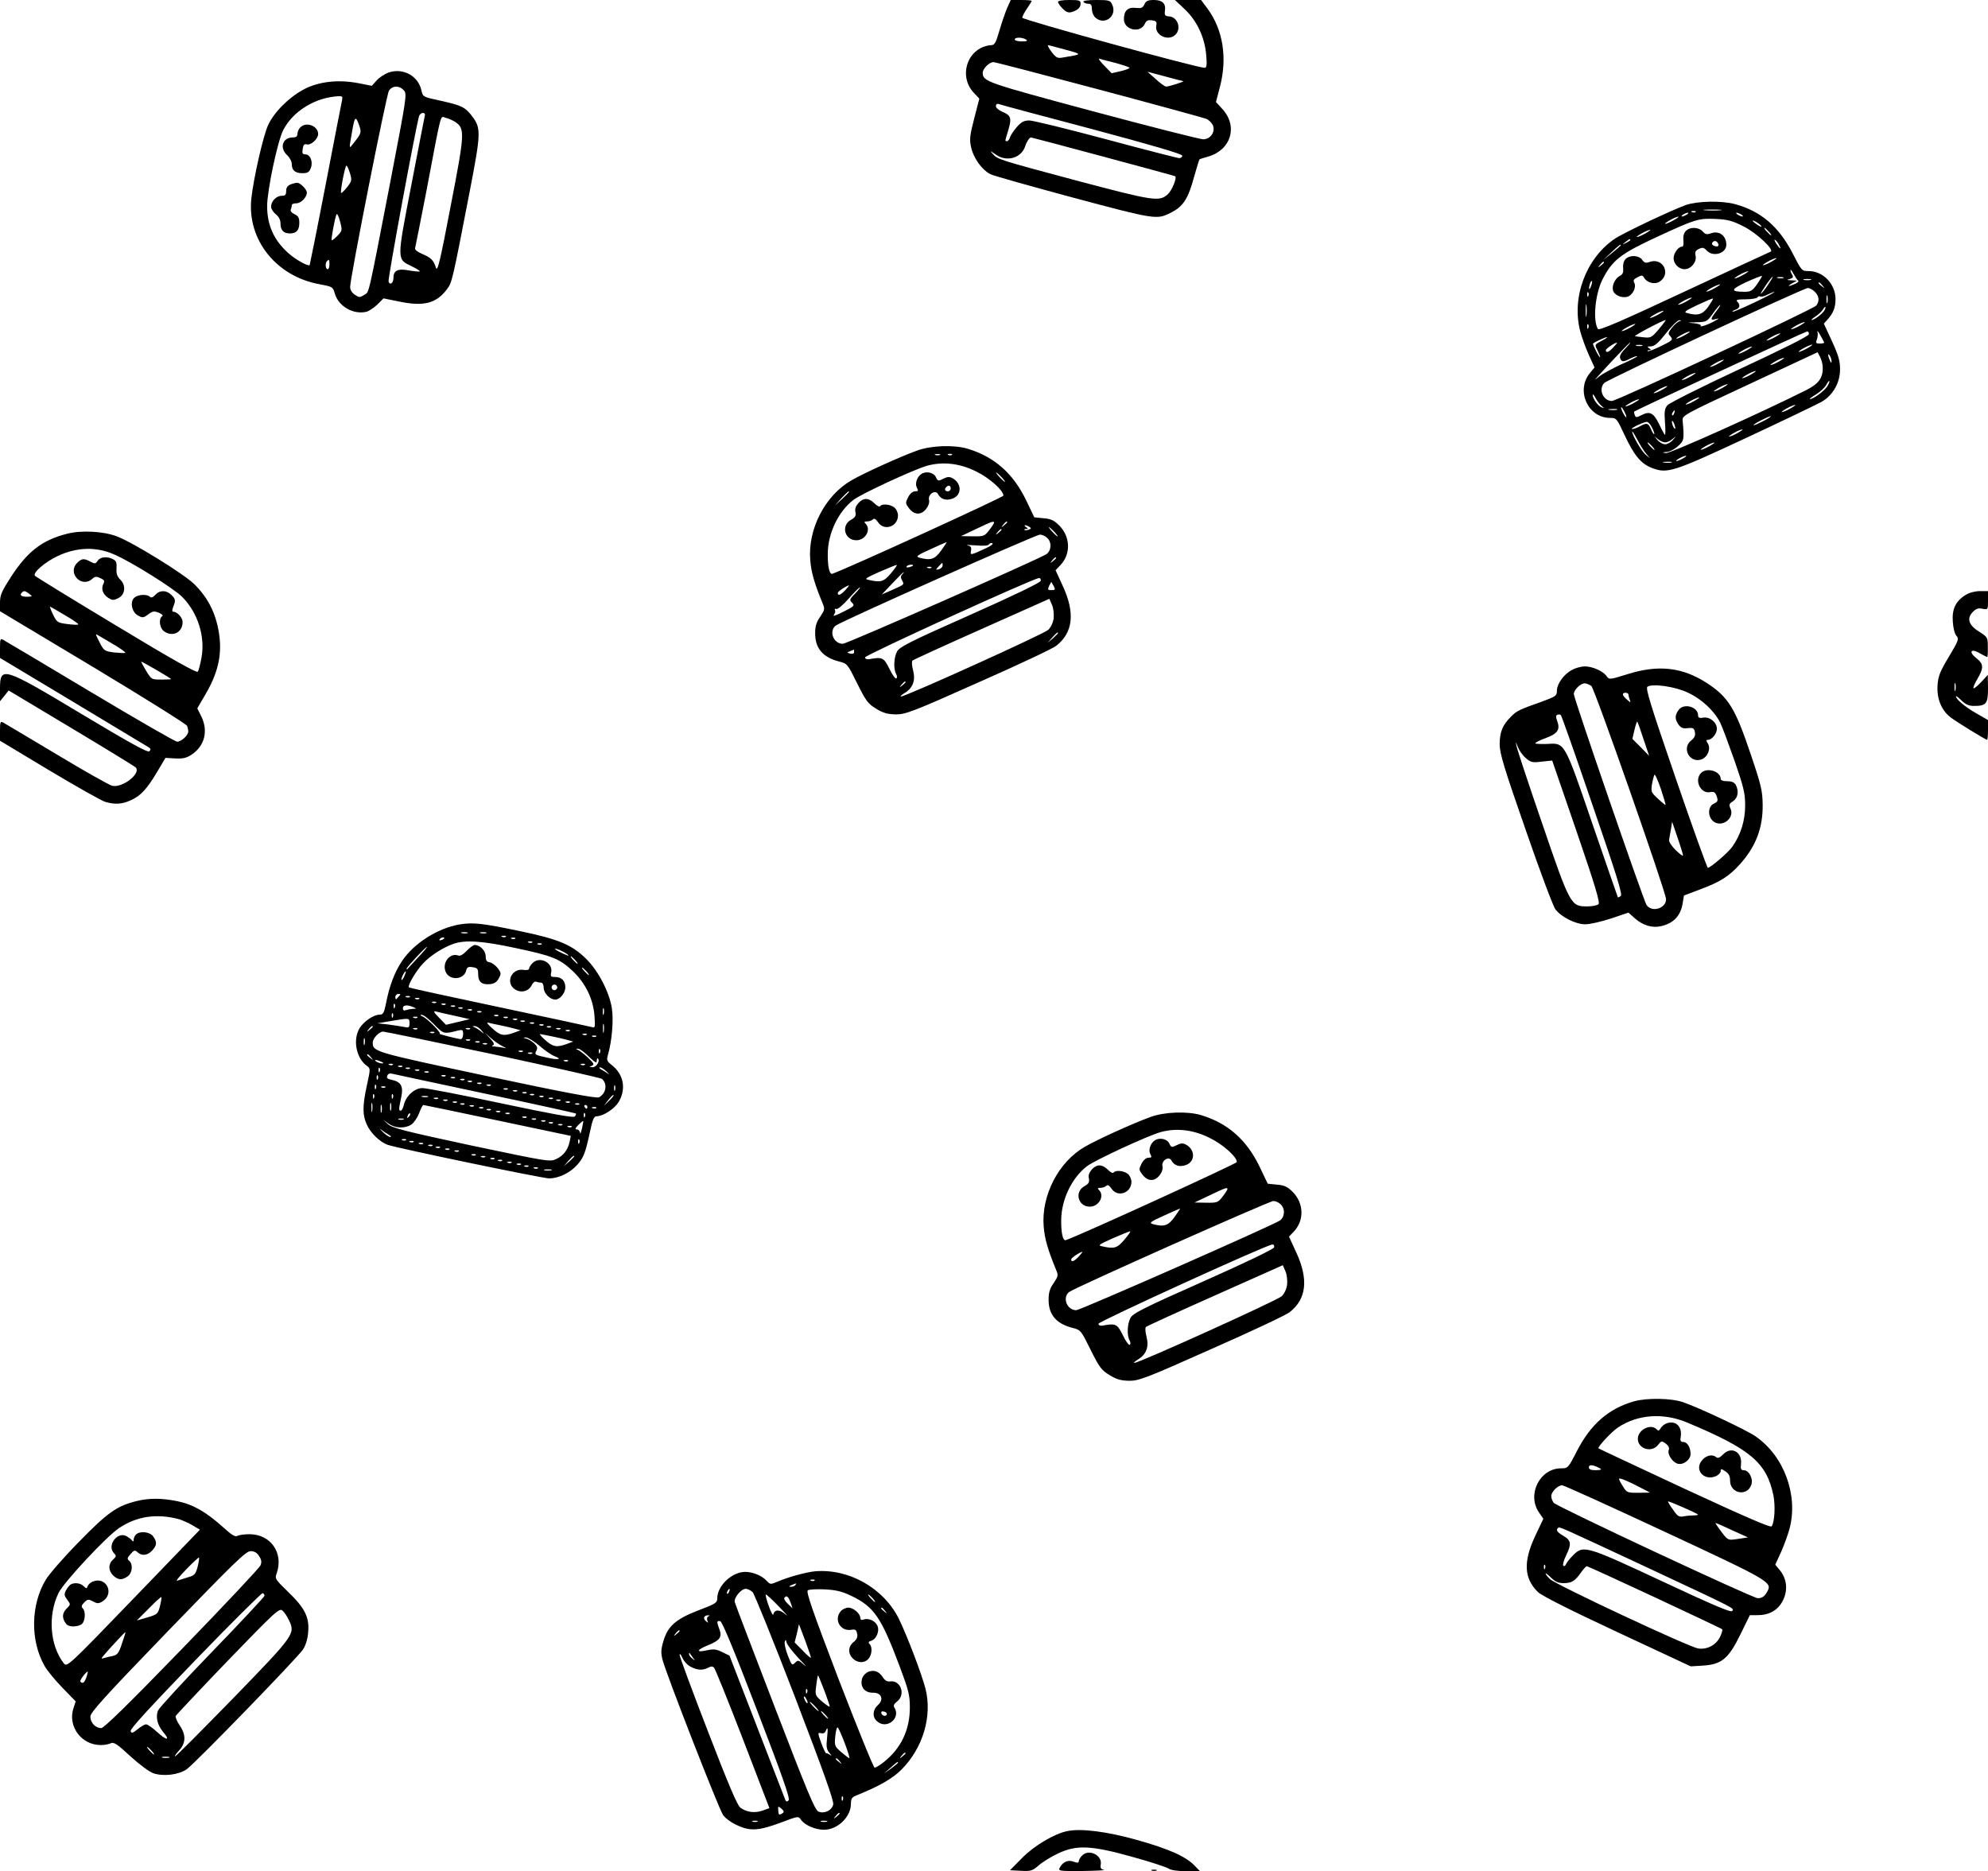 <?xml version="1.0" standalone="no"?>
<!DOCTYPE svg PUBLIC "-//W3C//DTD SVG 20010904//EN"
 "http://www.w3.org/TR/2001/REC-SVG-20010904/DTD/svg10.dtd">
<svg version="1.0" xmlns="http://www.w3.org/2000/svg"
 width="1056pt" height="994pt" viewBox="0 0 1056 994"
 preserveAspectRatio="xMidYMid meet">

<g transform="translate(0,994) scale(0.1,-0.1)"
fill="#000000" stroke="none">
<path d="M5350 9898 c-10 -24 -29 -78 -41 -120 -20 -69 -26 -78 -46 -78 -13 0
-37 -7 -53 -15 -86 -45 -106 -164 -39 -236 l31 -33 -27 -105 c-24 -93 -26
-111 -16 -156 13 -56 57 -117 101 -140 15 -8 214 -64 441 -125 433 -116 444
-117 514 -82 70 34 96 73 130 200 13 46 25 85 27 86 2 1 22 8 45 14 122 35
160 160 77 252 l-35 38 22 84 c39 153 15 300 -66 411 l-35 47 -70 0 -69 0 50
-47 c66 -61 108 -150 116 -243 5 -56 3 -70 -8 -70 -35 -2 -969 255 -969 266 0
6 11 28 25 48 14 20 25 39 25 41 0 3 -25 5 -56 5 l-55 0 -19 -42z m100 -168
c11 -7 5 -10 -22 -10 -21 0 -38 5 -38 10 0 13 40 13 60 0z m210 -54 c91 -25
91 -24 -11 -41 -32 -6 -38 -3 -63 29 -15 20 -23 36 -19 36 4 0 46 -11 93 -24z
m268 -71 c39 -11 72 -22 72 -25 0 -4 -21 -12 -47 -18 l-48 -11 -40 41 c-22 22
-33 39 -25 36 8 -3 48 -13 88 -23z m-89 -141 c300 -80 555 -150 568 -155 13
-5 28 -20 35 -33 16 -36 -12 -76 -51 -76 -16 0 -280 67 -586 149 -566 152
-584 158 -585 204 0 22 35 57 57 57 9 0 262 -66 562 -146z m446 45 c12 -1 -75
-29 -91 -29 -6 0 -31 18 -55 40 l-44 39 90 -24 c50 -14 95 -25 100 -26z m-487
-254 c325 -87 482 -133 482 -142 0 -7 -7 -13 -16 -13 -8 0 -183 45 -388 100
-205 55 -389 100 -408 100 -28 0 -42 -7 -66 -34 -17 -19 -33 -44 -37 -55 -3
-12 -11 -21 -16 -21 -11 0 -12 -3 7 59 19 64 14 78 -31 97 -19 8 -35 21 -35
30 0 9 6 14 13 12 6 -3 229 -63 495 -133z m59 -146 c208 -56 381 -103 385
-105 11 -7 -15 -73 -38 -95 -45 -42 -75 -37 -479 70 -422 113 -426 114 -452
144 -16 18 -14 17 15 -3 58 -43 138 -20 158 44 6 21 23 46 30 46 2 0 174 -45
381 -101z"/>
<path d="M5620 9930 c0 -6 11 -22 25 -36 19 -19 31 -23 48 -18 32 10 47 24 47
45 0 17 -8 19 -60 19 -35 0 -60 -4 -60 -10z"/>
<path d="M5755 9930 c3 -5 15 -10 26 -10 14 0 19 -7 19 -28 0 -16 8 -36 18
-45 49 -45 118 8 90 68 -10 23 -16 25 -85 25 -47 0 -72 -4 -68 -10z"/>
<path d="M6079 9917 c-9 -19 -16 -22 -46 -19 -42 5 -63 -15 -63 -60 0 -57 87
-77 111 -25 8 18 17 22 38 19 23 -3 27 -8 23 -28 -10 -51 65 -86 102 -48 33
33 11 95 -35 97 -21 2 -24 6 -21 30 6 38 -14 57 -59 57 -31 0 -42 -5 -50 -23z"/>
<path d="M2065 9555 c-22 -8 -51 -27 -65 -43 l-25 -28 -70 14 c-105 20 -203
10 -282 -28 -82 -41 -166 -123 -199 -195 -26 -56 -77 -281 -89 -390 -23 -219
133 -414 363 -455 68 -13 70 -13 81 -51 20 -67 99 -112 168 -95 14 4 41 22 58
39 l32 32 84 -17 c129 -27 196 -10 252 64 28 36 29 40 122 521 61 316 61 336
11 402 -36 46 -54 55 -166 80 -93 20 -94 21 -101 53 -16 78 -97 123 -174 97z
m80 -95 c18 -19 15 -34 -74 -498 -120 -620 -109 -570 -137 -589 -22 -14 -26
-14 -49 1 -16 11 -25 26 -25 42 0 49 192 1019 206 1042 18 28 55 29 79 2z
m-328 -52 c-3 -13 -42 -214 -87 -448 -45 -234 -84 -426 -85 -428 -8 -9 -78 31
-114 64 -76 68 -112 148 -112 249 0 83 55 343 85 403 52 102 171 175 295 181
19 1 22 -3 18 -21z m439 -85 c-2 -10 -35 -177 -72 -371 -77 -399 -77 -388 4
-427 23 -11 42 -23 42 -26 0 -3 -25 -1 -55 4 -61 12 -85 1 -85 -39 0 -28 -18
-41 -26 -20 -5 12 142 807 162 879 3 9 12 17 20 17 10 0 14 -6 10 -17z m-347
-52 c12 -36 10 -41 -37 -99 -18 -23 -18 -22 -3 62 15 90 20 94 40 37z m511 20
c50 -35 49 -59 -26 -445 -55 -289 -70 -352 -78 -329 -13 41 -26 54 -73 74 -26
11 -41 23 -38 31 2 7 29 144 60 303 84 443 72 396 103 389 15 -3 38 -14 52
-23z m-561 -271 c11 -38 10 -42 -16 -75 -15 -19 -29 -32 -31 -30 -6 6 21 145
28 145 4 0 12 -18 19 -40z m-66 -332 c-15 -15 -28 -26 -31 -24 -4 5 15 110 25
136 3 9 11 -5 19 -35 13 -49 12 -50 -13 -77z m-43 -153 c0 -14 -4 -25 -10 -25
-11 0 -14 33 -3 43 11 11 13 8 13 -18z"/>
<path d="M1596 9264 c-9 -8 -16 -24 -16 -35 0 -13 -7 -19 -24 -19 -55 0 -73
-55 -31 -94 14 -13 25 -34 25 -48 0 -33 18 -48 57 -48 27 0 35 5 44 27 13 34
-3 73 -29 73 -15 0 -18 6 -14 29 3 22 8 27 22 24 22 -6 60 30 60 55 0 43 -63
67 -94 36z"/>
<path d="M1543 8960 c-16 -6 -23 -18 -23 -35 0 -20 -5 -25 -23 -25 -29 0 -57
-29 -57 -58 0 -11 11 -29 25 -40 16 -13 25 -30 25 -49 0 -36 16 -53 50 -53 35
0 50 17 50 57 0 26 -6 36 -25 45 -16 7 -24 17 -20 26 3 7 5 18 5 23 0 5 11 9
24 9 25 0 56 32 56 57 0 17 -36 53 -52 52 -7 0 -23 -4 -35 -9z"/>
<path d="M8955 8851 c-82 -30 -335 -150 -380 -181 -151 -104 -228 -311 -181
-490 8 -30 28 -86 45 -124 l31 -68 -24 -29 c-77 -92 -12 -239 107 -239 33 0
35 -2 76 -90 51 -109 87 -153 146 -176 82 -31 111 -22 501 160 197 92 378 179
401 192 60 35 98 102 97 174 0 44 -9 74 -43 148 l-43 93 20 22 c31 35 42 63
42 109 0 79 -66 148 -142 148 -37 0 -38 1 -85 93 -74 144 -170 226 -308 263
-71 19 -199 16 -260 -5z m183 -28 c-21 -2 -57 -2 -80 0 -24 2 -7 4 37 4 44 0
63 -2 43 -4z m-131 -9 c-3 -3 -12 -4 -19 -1 -8 3 -5 6 6 6 11 1 17 -2 13 -5z
m-47 -14 c-8 -5 -19 -10 -25 -10 -5 0 -3 5 5 10 8 5 20 10 25 10 6 0 3 -5 -5
-10z m290 0 c8 -5 11 -10 5 -10 -5 0 -17 5 -25 10 -8 5 -10 10 -5 10 6 0 17
-5 25 -10z m-360 -30 c-19 -11 -39 -19 -45 -19 -5 0 6 8 25 19 19 11 40 19 45
19 6 0 -6 -8 -25 -19z m372 -33 c70 -35 166 -126 143 -134 -6 -2 -212 -98
-459 -213 -331 -155 -452 -207 -458 -198 -28 46 -15 185 24 263 53 104 96 137
295 229 197 91 215 97 305 93 65 -3 89 -9 150 -40z m94 2 c3 -6 -5 -3 -20 6
-14 10 -26 19 -26 22 0 7 39 -17 46 -28z m39 -29 c10 -11 16 -20 13 -20 -3 0
-13 9 -23 20 -10 11 -16 20 -13 20 3 0 13 -9 23 -20z m-655 -10 c-19 -11 -39
-19 -45 -19 -5 0 6 8 25 19 19 11 40 19 45 19 6 0 -6 -8 -25 -19z m-80 -35 c0
-2 -10 -9 -22 -15 -22 -11 -22 -10 -4 4 21 17 26 19 26 11z m790 -26 c15 -28
5 -23 -15 7 -9 15 -12 23 -6 20 6 -4 16 -16 21 -27z m-840 -2 c0 -1 -21 -20
-47 -41 l-48 -38 44 41 c40 38 51 46 51 38z m800 -87 c-19 -11 -39 -19 -45
-19 -5 0 6 8 25 19 19 11 40 19 45 19 6 0 -6 -8 -25 -19z m-890 -4 c0 -2 -8
-10 -17 -17 -16 -13 -17 -12 -4 4 13 16 21 21 21 13z m1032 -97 c5 -3 -3 -11
-17 -17 -36 -16 -45 -14 -15 3 l25 14 -30 2 c-26 1 -27 2 -8 7 17 5 20 11 13
22 -5 8 -10 20 -9 25 0 6 7 -3 16 -20 9 -16 20 -33 25 -36z m-292 31 c-19 -11
-39 -19 -45 -19 -5 0 6 8 25 19 19 11 40 19 45 19 6 0 -6 -8 -25 -19z m74 -49
c-25 -35 -34 -41 -66 -41 -78 0 -76 12 7 51 44 20 82 35 84 33 2 -1 -10 -21
-25 -43z m56 -6 c-17 -25 -33 -45 -36 -45 -3 0 9 20 26 45 17 25 33 45 36 45
3 0 -9 -20 -26 -45z m83 38 c-7 -2 -21 -2 -30 0 -10 3 -4 5 12 5 17 0 24 -2
18 -5z m145 -10 c-10 -2 -26 -2 -35 0 -10 3 -2 5 17 5 19 0 27 -2 18 -5z
m-1167 -34 c-5 -13 -10 -19 -10 -12 -1 15 10 45 15 40 3 -2 0 -15 -5 -28z
m1230 4 c13 -16 12 -17 -3 -4 -10 7 -18 15 -18 17 0 8 8 3 21 -13z m-571 -13
c-19 -11 -39 -19 -45 -19 -5 0 6 8 25 19 19 11 40 19 45 19 6 0 -6 -8 -25 -19z
m530 -20 c23 -23 26 -49 8 -73 -15 -19 -1059 -507 -1086 -507 -47 0 -73 63
-40 96 19 19 1058 504 1081 504 9 0 26 -9 37 -20z m-1203 -22 c-3 -8 -6 -5 -6
6 -1 11 2 17 5 13 3 -3 4 -12 1 -19z m884 -34 c-63 -30 -116 -52 -118 -50 -3
2 5 7 16 11 23 7 27 25 9 43 -9 9 1 12 44 12 31 0 60 5 63 10 4 6 10 8 15 5 5
-3 22 1 37 9 16 8 33 15 38 15 6 0 -41 -25 -104 -55z m386 -1 c-3 -10 -5 -2
-5 17 0 19 2 27 5 18 2 -10 2 -26 0 -35z m-747 7 c-19 -11 -39 -19 -45 -19 -5
0 6 8 25 19 19 11 40 19 45 19 6 0 -6 -8 -25 -19z m114 -29 c-30 -42 -55 -50
-112 -34 -20 5 -12 11 55 43 43 20 80 36 82 34 2 -2 -10 -21 -25 -43z m-647
-48 c-2 -16 -4 -3 -4 27 0 30 2 43 4 28 2 -16 2 -40 0 -55z m689 23 c-32 -42
-32 -49 -3 -41 19 5 20 4 4 -5 -31 -20 -89 -41 -83 -31 4 6 -11 11 -36 14 -39
3 -38 4 13 5 54 2 57 3 88 47 18 25 35 45 38 45 3 0 -6 -15 -21 -34z m575 5
c-10 -18 -54 -51 -68 -51 -4 0 5 9 21 19 16 11 33 27 38 35 13 23 21 20 9 -3z
m-881 -21 c-19 -11 -39 -19 -45 -19 -5 0 6 8 25 19 19 11 40 19 45 19 6 0 -6
-8 -25 -19z m2 -78 c-37 -44 -44 -48 -79 -44 -21 2 -42 5 -48 6 -8 3 150 86
163 86 2 0 -14 -22 -36 -48z m108 41 c-8 -2 -26 -18 -39 -34 -21 -28 -22 -31
-7 -47 14 -17 11 -20 -50 -50 -37 -18 -69 -31 -72 -27 -3 3 1 5 9 5 11 0 11 2
-1 10 -12 8 -10 10 10 10 19 1 39 18 80 70 30 39 62 69 70 69 13 -1 13 -2 0
-6z m640 -23 c-19 -11 -39 -19 -45 -19 -5 0 6 8 25 19 19 11 40 19 45 19 6 0
-6 -8 -25 -19z m-1123 -12 c-3 -8 -6 -5 -6 6 -1 11 2 17 5 13 3 -3 4 -12 1
-19z m223 2 c-19 -11 -39 -19 -45 -19 -5 0 6 8 25 19 19 11 40 19 45 19 6 0
-6 -8 -25 -19z m1030 -80 c0 -3 -11 -5 -24 -5 -20 0 -22 3 -15 22 5 13 6 31 3
40 -3 10 4 2 15 -17 11 -19 20 -37 21 -40z m-740 40 c-19 -11 -39 -19 -45 -19
-5 0 6 8 25 19 19 11 40 19 45 19 6 0 -6 -8 -25 -19z m658 4 c-2 -10 -140 -79
-368 -185 -202 -94 -373 -180 -383 -192 -15 -18 -17 -34 -13 -89 3 -38 3 -68
0 -68 -2 0 -16 25 -30 55 -30 62 -50 73 -94 50 -28 -14 -31 -14 -36 0 -4 9 -5
17 -3 19 16 11 907 424 917 425 8 1 12 -6 10 -15z m-178 -14 c-19 -11 -39 -19
-45 -19 -5 0 6 8 25 19 19 11 40 19 45 19 6 0 -6 -8 -25 -19z m-923 -21 c-37
-19 -37 -20 -22 -49 8 -16 15 -33 15 -37 -1 -4 -10 9 -21 30 -11 22 -19 40
-17 42 10 9 65 34 73 34 6 0 -7 -9 -28 -20z m63 -34 c-24 -26 -40 -32 -40 -15
0 8 45 38 59 40 3 0 -6 -11 -19 -25z m62 -8 c-22 -22 -30 -39 -26 -50 8 -21
17 -21 55 -1 17 8 33 14 35 11 2 -2 -35 -21 -83 -42 -47 -22 -100 -50 -117
-64 -36 -29 -39 -33 72 87 47 50 88 92 91 92 3 0 -10 -15 -27 -33z m91 16 c-7
-2 -21 -2 -30 0 -10 3 -4 5 12 5 17 0 24 -2 18 -5z m877 -13 c-19 -11 -39 -19
-45 -19 -5 0 6 8 25 19 19 11 40 19 45 19 6 0 -6 -8 -25 -19z m-320 -10 c-19
-11 -39 -19 -45 -19 -5 0 6 8 25 19 19 11 40 19 45 19 6 0 -6 -8 -25 -19z
m402 -90 c2 -58 -21 -89 -91 -124 -246 -123 -723 -337 -743 -333 -20 4 -20 4
4 6 15 0 42 14 60 30 34 30 35 36 26 135 -3 29 -2 30 357 197 l360 168 13 -25
c7 -14 14 -38 14 -54z m47 30 c0 -10 -3 -8 -9 5 -12 27 -12 43 0 25 5 -8 9
-22 9 -30z m-279 0 c-19 -11 -39 -19 -45 -19 -5 0 6 8 25 19 19 11 40 19 45
19 6 0 -6 -8 -25 -19z m-320 -10 c-19 -11 -39 -19 -45 -19 -5 0 6 8 25 19 19
11 40 19 45 19 6 0 -6 -8 -25 -19z m170 -60 c-19 -11 -39 -19 -45 -19 -5 0 6
8 25 19 19 11 40 19 45 19 6 0 -6 -8 -25 -19z m-320 -10 c-19 -11 -39 -19 -45
-19 -5 0 6 8 25 19 19 11 40 19 45 19 6 0 -6 -8 -25 -19z m725 -54 c-17 -25
-73 -66 -91 -66 -5 0 9 11 31 24 23 14 47 36 55 50 7 14 15 24 17 22 3 -2 -3
-16 -12 -30z m-555 -6 c-19 -11 -39 -19 -45 -19 -5 0 6 8 25 19 19 11 40 19
45 19 6 0 -6 -8 -25 -19z m-320 -10 c-19 -11 -39 -19 -45 -19 -5 0 6 8 25 19
19 11 40 19 45 19 6 0 -6 -8 -25 -19z m-322 -87 c15 -12 16 -13 0 -7 -19 6
-48 47 -48 66 0 7 7 0 15 -16 9 -16 23 -35 33 -43z m492 27 c-19 -11 -39 -19
-45 -19 -5 0 6 8 25 19 19 11 40 19 45 19 6 0 -6 -8 -25 -19z m-320 -10 c-19
-11 -39 -19 -45 -19 -5 0 6 8 25 19 19 11 40 19 45 19 6 0 -6 -8 -25 -19z
m830 -30 c-19 -11 -39 -19 -45 -19 -5 0 6 8 25 19 19 11 40 19 45 19 6 0 -6
-8 -25 -19z m-871 -45 c0 -5 -6 1 -14 15 -8 14 -14 30 -14 35 0 6 6 -1 14 -15
8 -14 14 -29 14 -35z m-51 38 c-10 -2 -28 -2 -40 0 -13 2 -5 4 17 4 22 1 32
-1 23 -4z m305 -18 c-3 -9 -8 -14 -10 -11 -3 3 -2 9 2 15 9 16 15 13 8 -4z
m477 -40 c-25 -13 -49 -24 -55 -24 -5 0 10 11 35 24 25 13 50 24 55 24 6 0
-10 -11 -35 -24z m-471 -40 c0 -5 -4 -3 -9 5 -5 8 -9 22 -9 30 0 16 17 -16 18
-35z m-124 4 c9 -17 14 -33 12 -35 -2 -3 -10 9 -17 26 -14 33 -23 36 -60 15
-14 -8 -32 -14 -40 -14 -17 0 58 37 77 38 7 1 20 -13 28 -30z m455 -29 c-19
-11 -39 -19 -45 -19 -5 0 6 8 25 19 19 11 40 19 45 19 6 0 -6 -8 -25 -19z
m-486 -110 l21 -25 -24 20 c-22 19 -72 105 -71 122 1 4 12 -14 27 -42 14 -27
35 -61 47 -75z m101 60 c10 0 28 8 39 18 21 17 21 17 2 -5 -11 -13 -29 -23
-41 -23 -12 0 -30 10 -41 23 -19 22 -19 22 2 5 11 -10 29 -18 39 -18z m-70
-20 c10 -11 16 -20 13 -20 -3 0 -13 9 -23 20 -10 11 -16 20 -13 20 3 0 13 -9
23 -20z m305 0 c-19 -11 -39 -19 -45 -19 -5 0 6 8 25 19 19 11 40 19 45 19 6
0 -6 -8 -25 -19z m-140 -65 c-14 -8 -29 -14 -35 -14 -5 0 1 6 15 14 14 8 30
14 35 14 6 0 -1 -6 -15 -14z m-62 -22 c-10 -2 -28 -2 -40 0 -13 2 -5 4 17 4
22 1 32 -1 23 -4z"/>
<path d="M8955 8713 c-11 -11 -15 -28 -13 -50 2 -20 0 -33 -7 -33 -20 0 -45
-35 -45 -62 0 -30 28 -58 58 -58 34 0 65 37 59 70 -5 22 -1 29 18 38 19 9 26
7 41 -9 33 -36 104 -16 104 31 0 49 -39 77 -84 60 -19 -7 -28 -5 -42 11 -21
23 -67 25 -89 2z m170 -64 c10 -15 -1 -23 -20 -15 -9 3 -13 10 -10 16 8 13 22
13 30 -1z"/>
<path d="M8635 8564 c-10 -10 -15 -29 -13 -48 2 -23 -2 -34 -17 -41 -25 -13
-44 -51 -37 -77 6 -25 43 -42 75 -35 29 8 51 51 38 75 -7 12 -3 19 17 29 22
12 27 12 35 -2 15 -27 57 -38 83 -21 63 42 16 131 -55 104 -19 -7 -27 -4 -38
12 -17 24 -65 27 -88 4z"/>
<path d="M4870 7546 c-86 -31 -281 -119 -346 -157 -141 -80 -234 -260 -220
-425 5 -63 21 -121 66 -230 12 -28 11 -34 -13 -70 -21 -29 -27 -51 -27 -89 0
-79 41 -127 127 -149 44 -11 45 -13 96 -116 47 -94 57 -108 101 -135 38 -23
60 -29 105 -30 51 0 89 14 436 169 209 92 396 180 415 195 90 70 102 175 35
319 l-38 83 26 27 c56 60 53 150 -6 210 -28 28 -45 36 -84 39 l-49 5 -44 92
c-69 142 -168 229 -309 272 -73 22 -195 18 -271 -10z m123 -23 c-7 -2 -19 -2
-25 0 -7 3 -2 5 12 5 14 0 19 -2 13 -5z m64 1 c-3 -3 -12 -4 -19 -1 -8 3 -5 6
6 6 11 1 17 -2 13 -5z m127 -88 c71 -34 146 -101 146 -129 0 -8 -830 -388
-909 -415 -15 -5 -25 39 -24 108 1 108 57 224 137 285 42 32 320 161 391 181
83 23 173 13 259 -30z m136 -31 c13 -14 21 -25 18 -25 -2 0 -15 11 -28 25 -13
14 -21 25 -18 25 2 0 15 -11 28 -25z m-810 -78 c0 -2 -17 -19 -37 -38 l-38
-34 34 38 c33 34 41 42 41 34z m770 -164 c0 -3 -11 -21 -26 -40 -24 -31 -28
-33 -87 -32 l-62 1 80 38 c84 40 95 44 95 33z m70 3 c0 -2 -8 -10 -17 -17 -16
-13 -17 -12 -4 4 13 16 21 21 21 13z m118 -25 c11 -6 10 -10 -4 -15 -9 -3 -19
-4 -22 -1 -3 3 1 5 9 5 11 0 11 2 -1 10 -8 5 -10 10 -5 10 6 0 16 -4 23 -9z
m132 -26 c13 -14 21 -25 18 -25 -2 0 -15 11 -28 25 -13 14 -21 25 -18 25 2 0
15 -11 28 -25z m-280 11 c0 -2 -8 -10 -17 -17 -16 -13 -17 -12 -4 4 13 16 21
21 21 13z m242 -43 c26 -23 23 -69 -4 -87 -43 -28 -1060 -476 -1081 -476 -49
0 -75 65 -39 96 25 21 1062 483 1086 484 11 0 28 -7 38 -17z m-563 -68 c-34
-47 -56 -54 -117 -37 -19 6 -9 13 60 44 46 21 84 38 86 38 2 0 -11 -20 -29
-45z m239 13 c-85 -39 -85 -39 -80 -13 3 18 -1 24 -19 28 -13 3 6 2 42 0 44
-4 69 -2 73 6 4 6 12 8 18 5 5 -4 -10 -15 -34 -26z m372 -52 c0 -2 -8 -10 -17
-17 -16 -13 -17 -12 -4 4 13 16 21 21 21 13z m-603 -40 c0 -8 -9 -17 -20 -20
-18 -4 -18 -4 -1 15 21 23 21 23 21 5z m-274 -41 c-39 -46 -54 -50 -117 -36
-26 5 -21 9 55 43 46 20 88 37 92 37 5 1 -9 -19 -30 -44z m117 41 c0 -2 -9 -6
-20 -9 -11 -3 -18 -1 -14 4 5 9 34 13 34 5z m97 -12 c-3 -3 -12 -4 -19 -1 -8
3 -5 6 6 6 11 1 17 -2 13 -5z m-155 -36 c-8 -8 -8 -17 -1 -30 13 -24 15 -22
-52 -52 l-55 -24 56 59 c30 32 57 59 60 59 2 0 -1 -5 -8 -12z m736 -34 c-2 -9
-142 -77 -376 -181 -318 -141 -375 -170 -387 -194 -17 -32 -20 -92 -5 -119 6
-11 6 -21 1 -24 -5 -3 -22 20 -37 52 -30 60 -37 63 -109 50 -12 -2 -20 3 -20
10 0 12 892 419 923 421 8 1 12 -6 10 -15z m70 -29 c9 -17 7 -20 -13 -20 -20
0 -21 3 -12 23 6 12 11 21 12 20 1 -2 7 -12 13 -23z m-1108 -20 c-24 -26 -40
-32 -40 -15 0 8 45 38 59 40 3 0 -6 -11 -19 -25z m52 -18 c-29 -30 -31 -34
-16 -49 15 -15 12 -19 -47 -48 -37 -19 -58 -26 -50 -17 7 9 10 21 6 26 -3 6 0
9 7 6 8 -3 36 21 66 55 29 33 56 60 60 60 3 0 -8 -15 -26 -33z m1055 -131 c-3
-23 -15 -49 -29 -62 -21 -21 -757 -354 -782 -354 -6 0 3 9 20 19 44 27 58 67
44 121 -6 23 -8 46 -3 51 4 4 170 80 368 168 l359 160 14 -32 c8 -18 11 -49 9
-71z m23 -79 c0 -2 -12 -14 -27 -28 l-28 -24 24 28 c23 25 31 32 31 24z
m-1083 -101 c0 -8 -8 -11 -21 -8 -19 5 -19 6 0 13 10 4 19 8 20 8 0 1 1 -5 1
-13z m273 -160 c0 -2 -8 -10 -17 -17 -16 -13 -17 -12 -4 4 13 16 21 21 21 13z"/>
<path d="M4894 7422 c-23 -15 -35 -51 -24 -72 9 -17 8 -20 -9 -20 -13 0 -27
-12 -37 -31 -15 -30 -15 -33 4 -58 27 -37 64 -39 91 -5 13 16 19 35 16 48 -8
29 33 57 47 32 15 -28 43 -37 77 -25 51 18 51 82 0 109 -15 8 -27 8 -48 -3
-27 -14 -30 -13 -40 9 -11 24 -52 33 -77 16z m156 -77 c0 -8 -7 -15 -15 -15
-16 0 -20 12 -8 23 11 12 23 8 23 -8z"/>
<path d="M4560 7268 c-14 -16 -20 -31 -16 -48 4 -20 -1 -29 -25 -42 -53 -31
-32 -108 30 -108 48 0 80 57 49 88 -9 9 -8 12 8 12 11 0 25 5 31 11 7 7 15 2
27 -15 32 -49 106 -24 106 36 0 14 -8 32 -18 41 -20 18 -67 23 -77 8 -3 -5
-16 1 -30 15 -30 30 -58 31 -85 2z"/>
<path d="M358 7105 c-133 -33 -212 -94 -300 -230 -49 -76 -58 -96 -58 -136 l0
-46 494 -296 c271 -163 496 -304 500 -313 3 -8 6 -22 6 -30 0 -20 -37 -54 -59
-54 -10 0 -218 120 -462 266 -244 146 -452 270 -462 275 -15 9 -17 4 -17 -43
l0 -53 388 -233 c213 -128 394 -237 402 -242 11 -7 12 -12 3 -21 -8 -8 -98 41
-363 200 -415 249 -430 254 -430 132 l0 -66 23 28 23 29 329 -197 c182 -109
337 -204 345 -211 33 -31 -70 -112 -125 -98 -15 4 -147 78 -293 166 -147 88
-275 164 -284 169 -16 9 -18 4 -18 -43 l0 -53 263 -158 c144 -86 278 -162 297
-167 51 -15 90 -12 135 9 52 23 86 60 140 151 l44 74 53 -3 c42 -2 60 3 87 21
69 47 88 126 50 203 l-21 42 46 79 c74 128 91 233 61 363 -20 85 -59 154 -121
216 -55 55 -325 222 -414 256 -71 27 -187 33 -262 14z m250 -111 c94 -41 318
-182 361 -226 83 -85 122 -211 101 -323 -6 -34 -15 -67 -19 -73 -5 -9 -140 67
-431 243 -233 140 -428 260 -434 266 -15 15 53 74 122 106 101 47 205 50 300
7z m-452 -209 c18 -14 17 -14 -13 -15 -31 0 -41 9 -26 23 10 10 17 9 39 -8z
m192 -115 c40 -23 71 -45 68 -47 -2 -3 -29 -2 -59 2 -52 7 -55 9 -76 52 -12
24 -18 43 -14 40 5 -2 41 -23 81 -47z m250 -150 c40 -23 70 -45 68 -48 -3 -2
-29 -1 -59 2 -49 6 -55 10 -73 44 -27 53 -28 55 -18 50 5 -3 42 -24 82 -48z
m311 -187 c2 -2 -20 -3 -50 -3 -54 0 -54 0 -82 45 -15 25 -27 48 -27 50 0 4
143 -79 159 -92z"/>
<path d="M519 6961 c-11 -16 -15 -17 -38 -5 -35 19 -47 18 -71 -6 -54 -54 23
-136 80 -85 14 13 22 14 43 4 22 -10 24 -15 16 -31 -13 -25 -3 -55 26 -74 21
-13 28 -14 52 -2 38 18 44 67 12 99 -17 17 -22 32 -20 60 2 29 -2 40 -18 48
-30 17 -70 13 -82 -8z"/>
<path d="M825 6780 c-13 -14 -22 -17 -29 -10 -14 14 -59 13 -80 -3 -27 -20
-18 -77 16 -96 25 -14 29 -14 55 5 24 18 32 19 57 9 18 -8 24 -15 17 -19 -20
-13 -13 -64 11 -80 46 -32 98 -5 98 50 0 22 -28 54 -48 54 -8 0 -9 7 -2 26 14
35 13 41 -10 64 -26 26 -62 26 -85 0z"/>
<path d="M10442 6780 c-53 -32 -74 -75 -69 -142 2 -34 10 -65 19 -75 15 -17
12 -25 -40 -112 -47 -78 -57 -103 -60 -152 -5 -70 21 -134 71 -171 34 -26 185
-118 192 -118 3 0 5 24 5 53 l0 52 -61 35 c-60 34 -109 75 -109 91 0 4 13 -6
29 -22 22 -21 39 -29 66 -29 66 0 75 11 75 93 l-1 72 -35 -38 c-20 -21 -38
-36 -41 -33 -3 3 6 25 21 50 34 58 33 79 -5 109 -44 34 -30 55 17 27 20 -11
37 -20 40 -20 2 0 4 24 3 53 0 51 -1 53 -47 82 -56 35 -66 71 -32 105 17 17
29 21 51 16 29 -5 29 -5 29 44 l0 50 -42 0 c-25 0 -57 -8 -76 -20z m-55 -507
c-3 -10 -5 -2 -5 17 0 19 2 27 5 18 2 -10 2 -26 0 -35z"/>
<path d="M8350 6381 c-43 -22 -80 -74 -80 -111 0 -26 -6 -30 -77 -56 -124 -44
-136 -50 -166 -80 -46 -46 -61 -83 -61 -149 1 -50 23 -123 138 -453 75 -217
146 -407 158 -422 30 -41 107 -80 159 -80 24 0 86 14 137 31 l92 31 35 -31
c42 -37 92 -52 138 -41 66 15 104 54 115 121 l7 42 85 32 c107 40 154 69 214
136 83 93 121 192 119 316 -1 72 -8 103 -63 265 -83 247 -119 305 -234 380
-130 84 -257 98 -420 47 -96 -30 -98 -30 -112 -11 -18 27 -75 52 -116 52 -18
0 -49 -8 -68 -19z m103 -85 c17 -13 397 -1097 397 -1133 0 -49 -77 -72 -104
-30 -17 27 -386 1097 -386 1120 0 22 35 57 58 57 9 0 25 -7 35 -14z m512 -35
c74 -34 142 -98 173 -161 12 -25 46 -117 77 -205 48 -139 55 -170 55 -235 0
-80 -24 -156 -69 -219 -22 -31 -116 -111 -129 -111 -4 0 -81 214 -171 476
-134 390 -161 478 -150 486 27 18 147 1 214 -31z m-315 -10 c0 -5 3 -18 7 -28
6 -17 5 -17 -15 1 -26 22 -28 36 -7 36 8 0 15 -4 15 -9z m-190 -590 c130 -377
160 -475 149 -481 -7 -5 -14 -8 -15 -7 -1 1 -61 175 -134 387 -151 441 -147
434 -241 428 -31 -1 -60 0 -63 3 -4 3 21 16 54 28 65 24 79 45 61 93 -7 19 -7
28 2 31 7 3 15 2 18 -2 4 -3 80 -219 169 -480z m270 353 l30 -89 -44 45 -45
45 11 47 c6 27 13 46 15 45 2 -2 17 -44 33 -93z m-625 -101 c26 -23 35 -25 84
-19 l56 6 129 -375 c100 -292 126 -379 117 -388 -7 -7 -34 -12 -61 -12 -86 0
-90 7 -238 440 -72 209 -133 394 -136 410 -6 29 -6 29 7 -4 7 -18 26 -45 42
-58z m742 -249 c-1 -1 -19 13 -40 33 -36 33 -38 37 -32 76 4 23 10 46 13 51 3
6 18 -28 34 -74 15 -46 27 -85 25 -86z m93 -268 c0 -6 -17 7 -39 28 -21 21
-37 45 -35 54 1 10 6 35 10 57 l6 40 29 -85 c16 -46 29 -89 29 -94z"/>
<path d="M8916 6168 c-20 -29 -20 -48 0 -77 13 -18 24 -22 49 -19 29 3 34 0
38 -21 4 -18 -2 -30 -19 -44 -53 -41 -9 -123 54 -101 33 12 51 57 34 84 -10
16 -10 20 1 20 20 0 47 33 47 58 0 34 -37 65 -71 60 -22 -4 -29 -1 -29 12 0
46 -77 67 -104 28z"/>
<path d="M9036 5834 c-38 -38 -3 -112 48 -102 20 4 27 0 35 -22 8 -24 6 -29
-15 -39 -34 -15 -34 -74 1 -97 46 -30 110 21 87 71 -9 20 -7 26 14 39 26 18
32 53 14 87 -8 13 -21 19 -45 19 -23 0 -35 5 -35 13 0 40 -74 62 -104 31z"/>
<path d="M2440 5029 c-116 -20 -243 -101 -305 -195 -39 -58 -67 -132 -85 -226
-10 -49 -15 -58 -33 -58 -32 0 -84 -35 -107 -72 -37 -62 -18 -160 40 -201 18
-13 18 -15 -1 -102 -24 -110 -24 -159 0 -210 19 -43 68 -91 109 -106 45 -17
824 -179 860 -179 51 1 111 30 149 73 34 39 43 63 68 180 12 57 20 77 33 77
36 0 99 41 120 79 39 69 24 144 -38 193 -27 21 -29 26 -20 57 21 73 30 186 20
246 -14 86 -71 196 -135 260 -76 76 -148 106 -350 148 -204 43 -253 48 -325
36z m43 -46 c-7 -2 -21 -2 -30 0 -10 3 -4 5 12 5 17 0 24 -2 18 -5z m100 0
c-7 -2 -21 -2 -30 0 -10 3 -4 5 12 5 17 0 24 -2 18 -5z m104 -19 c-3 -3 -12
-4 -19 -1 -8 3 -5 6 6 6 11 1 17 -2 13 -5z m-327 -8 c0 -2 -7 -7 -16 -10 -8
-3 -12 -2 -9 4 6 10 25 14 25 6z m377 -2 c-3 -3 -12 -4 -19 -1 -8 3 -5 6 6 6
11 1 17 -2 13 -5z m1 -50 c199 -42 235 -57 306 -124 67 -64 108 -149 114 -239
4 -58 3 -63 -14 -57 -11 3 -233 51 -493 106 -261 55 -477 102 -479 105 -9 8
40 91 76 128 40 42 104 83 160 103 62 22 154 16 330 -22z m89 30 c-3 -3 -12
-4 -19 -1 -8 3 -5 6 6 6 11 1 17 -2 13 -5z m50 -10 c-3 -3 -12 -4 -19 -1 -8 3
-5 6 6 6 11 1 17 -2 13 -5z m-657 -71 c-30 -32 -55 -60 -57 -62 -2 -2 -3 -1
-3 3 0 8 100 116 108 116 3 0 -19 -26 -48 -57z m770 32 c17 -9 30 -18 30 -21
0 -4 -59 23 -69 32 -10 9 13 3 39 -11z m65 -45 c10 -11 16 -20 13 -20 -3 0
-13 9 -23 20 -10 11 -16 20 -13 20 3 0 13 -9 23 -20z m60 -60 c10 -11 16 -20
13 -20 -3 0 -13 9 -23 20 -10 11 -16 20 -13 20 3 0 13 -9 23 -20z m-967 -25
c-6 -14 -13 -23 -15 -21 -5 5 15 46 22 46 3 0 -1 -11 -7 -25z m-24 -102 c-5
-5 -12 -12 -16 -18 -4 -6 -8 -2 -8 8 0 9 7 17 17 17 9 0 12 -3 7 -7z m53 -9
c-3 -3 -12 -4 -19 -1 -8 3 -5 6 6 6 11 1 17 -2 13 -5z m50 -10 c-3 -3 -12 -4
-19 -1 -8 3 -5 6 6 6 11 1 17 -2 13 -5z m90 -20 c-3 -3 -12 -4 -19 -1 -8 3 -5
6 6 6 11 1 17 -2 13 -5z m-220 -26 c-3 -8 -6 -5 -6 6 -1 11 2 17 5 13 3 -3 4
-12 1 -19z m270 16 c-3 -3 -12 -4 -19 -1 -8 3 -5 6 6 6 11 1 17 -2 13 -5z
m-172 -14 c19 -8 19 -9 -2 -9 -12 -1 -28 -4 -37 -7 -11 -4 -16 -1 -16 10 0 17
23 20 55 6z m222 4 c-3 -3 -12 -4 -19 -1 -8 3 -5 6 6 6 11 1 17 -2 13 -5z m40
-10 c-3 -3 -12 -4 -19 -1 -8 3 -5 6 6 6 11 1 17 -2 13 -5z m750 -31 c-3 -10
-5 -4 -5 12 0 17 2 24 5 18 2 -7 2 -21 0 -30z m-700 21 c-3 -3 -12 -4 -19 -1
-8 3 -5 6 6 6 11 1 17 -2 13 -5z m-92 -30 l80 -18 -63 -15 -63 -15 -37 38
c-28 28 -32 37 -17 33 11 -3 56 -14 100 -23z m142 20 c-3 -3 -12 -4 -19 -1 -8
3 -5 6 6 6 11 1 17 -2 13 -5z m-470 -26 c-3 -8 -6 -5 -6 6 -1 11 2 17 5 13 3
-3 4 -12 1 -19z m218 -39 c52 -53 52 -53 129 -33 23 5 26 3 26 -20 0 -14 -6
-26 -12 -26 -18 1 -125 28 -113 29 13 1 -65 81 -90 91 -14 6 -15 9 -5 9 9 1
38 -22 65 -50z m342 45 c-3 -3 -12 -4 -19 -1 -8 3 -5 6 6 6 11 1 17 -2 13 -5z
m-430 -10 c-3 -3 -12 -4 -19 -1 -8 3 -5 6 6 6 11 1 17 -2 13 -5z m480 0 c-3
-3 -12 -4 -19 -1 -8 3 -5 6 6 6 11 1 17 -2 13 -5z m-522 -30 c0 -23 -3 -25
-30 -19 -16 3 -55 9 -85 13 l-55 6 70 12 c102 17 100 17 100 -12z m572 20 c-3
-3 -12 -4 -19 -1 -8 3 -5 6 6 6 11 1 17 -2 13 -5z m40 -10 c-3 -3 -12 -4 -19
-1 -8 3 -5 6 6 6 11 1 17 -2 13 -5z m-137 -19 c19 -4 53 -11 75 -17 l40 -11
-35 -13 c-54 -19 -72 -16 -115 23 -26 23 -33 34 -20 30 11 -3 36 -8 55 -12z
m187 9 c-3 -3 -12 -4 -19 -1 -8 3 -5 6 6 6 11 1 17 -2 13 -5z m370 -46 c-2
-13 -4 -5 -4 17 -1 22 1 32 4 23 2 -10 2 -28 0 -40z m-320 36 c-3 -3 -12 -4
-19 -1 -8 3 -5 6 6 6 11 1 17 -2 13 -5z m-907 -8 c0 -2 -8 -10 -17 -17 -16
-13 -17 -12 -4 4 13 16 21 21 21 13z m576 -18 c19 -23 19 -23 -1 -7 -11 9 -27
19 -35 22 -13 5 -13 6 1 6 9 1 24 -9 35 -21z m371 16 c-3 -3 -12 -4 -19 -1 -8
3 -5 6 6 6 11 1 17 -2 13 -5z m-710 -10 c-3 -3 -12 -4 -19 -1 -8 3 -5 6 6 6
11 1 17 -2 13 -5z m280 0 c-3 -3 -12 -4 -19 -1 -8 3 -5 6 6 6 11 1 17 -2 13
-5z m480 0 c-3 -3 -12 -4 -19 -1 -8 3 -5 6 6 6 11 1 17 -2 13 -5z m50 -10 c-3
-3 -12 -4 -19 -1 -8 3 -5 6 6 6 11 1 17 -2 13 -5z m-410 -124 c312 -67 573
-126 580 -131 31 -26 23 -78 -15 -98 -13 -7 -178 24 -597 113 -601 128 -605
129 -605 178 0 22 34 58 55 58 8 0 270 -54 582 -120z m-310 114 c-3 -3 -12 -4
-19 -1 -8 3 -5 6 6 6 11 1 17 -2 13 -5z m361 -71 c26 -13 26 -13 2 -8 -14 2
-34 5 -45 6 -12 0 -15 3 -7 6 10 4 6 14 -15 37 l-28 31 33 -30 c18 -16 45 -35
60 -42z m262 52 c19 -4 53 -11 75 -17 l40 -11 -35 -13 c-54 -19 -72 -16 -115
22 -27 24 -33 34 -20 30 11 -2 36 -7 55 -11z m187 9 c-3 -3 -12 -4 -19 -1 -8
3 -5 6 6 6 11 1 17 -2 13 -5z m50 -10 c-3 -3 -12 -4 -19 -1 -8 3 -5 6 6 6 11
1 17 -2 13 -5z m-1230 -41 c-3 -10 -5 -4 -5 12 0 17 2 24 5 18 2 -7 2 -21 0
-30z m927 -7 c28 -25 65 -50 80 -56 43 -16 25 -22 -30 -10 -74 16 -76 17 -65
38 8 15 5 24 -12 40 -12 11 -31 22 -42 25 -18 4 -18 5 -2 6 11 0 42 -19 71
-43z m-367 28 c-3 -3 -12 -4 -19 -1 -8 3 -5 6 6 6 11 1 17 -2 13 -5z m50 -10
c-3 -3 -12 -4 -19 -1 -8 3 -5 6 6 6 11 1 17 -2 13 -5z m40 -10 c-3 -3 -12 -4
-19 -1 -8 3 -5 6 6 6 11 1 17 -2 13 -5z m540 -66 c34 -33 43 -38 43 -23 0 10
3 16 6 12 13 -13 -8 -47 -29 -46 -19 0 -19 1 -4 7 15 7 13 12 -20 44 -21 19
-45 38 -53 41 -13 5 -13 6 0 6 8 1 34 -18 57 -41z m60 20 c-3 -8 -6 -5 -6 6
-1 11 2 17 5 13 3 -3 4 -12 1 -19z m-410 6 c-3 -3 -12 -4 -19 -1 -8 3 -5 6 6
6 11 1 17 -2 13 -5z m50 -10 c-3 -3 -12 -4 -19 -1 -8 3 -5 6 6 6 11 1 17 -2
13 -5z m-856 -21 c13 -16 12 -17 -3 -4 -10 7 -18 15 -18 17 0 8 8 3 21 -13z
m54 -23 c13 -6 15 -9 5 -9 -8 0 -22 4 -30 9 -18 12 -2 12 25 0z m992 4 c-3 -3
-12 -4 -19 -1 -8 3 -5 6 6 6 11 1 17 -2 13 -5z m-930 -20 c-3 -3 -12 -4 -19
-1 -8 3 -5 6 6 6 11 1 17 -2 13 -5z m1020 0 c-3 -3 -12 -4 -19 -1 -8 3 -5 6 6
6 11 1 17 -2 13 -5z m-970 -10 c-3 -3 -12 -4 -19 -1 -8 3 -5 6 6 6 11 1 17 -2
13 -5z m-120 -26 c-3 -8 -6 -5 -6 6 -1 11 2 17 5 13 3 -3 4 -12 1 -19z m160
16 c-3 -3 -12 -4 -19 -1 -8 3 -5 6 6 6 11 1 17 -2 13 -5z m1045 -16 c13 -13
17 -18 8 -12 -8 6 -24 16 -35 22 -11 6 -15 12 -8 12 7 0 22 -10 35 -22z m-995
6 c-3 -3 -12 -4 -19 -1 -8 3 -5 6 6 6 11 1 17 -2 13 -5z m50 -10 c-3 -3 -12
-4 -19 -1 -8 3 -5 6 6 6 11 1 17 -2 13 -5z m302 -114 c261 -55 477 -103 480
-105 2 -3 0 -10 -6 -16 -8 -8 -121 13 -391 70 -210 45 -398 81 -418 81 -42 0
-88 -42 -99 -90 -4 -17 -11 -30 -16 -30 -12 0 -11 8 2 70 13 59 0 83 -51 94
-22 4 -28 10 -23 21 4 11 13 15 27 11 11 -3 234 -50 495 -106z m-572 78 c-3
-8 -6 -5 -6 6 -1 11 2 17 5 13 3 -3 4 -12 1 -19z m360 16 c-3 -3 -12 -4 -19
-1 -8 3 -5 6 6 6 11 1 17 -2 13 -5z m50 -10 c-3 -3 -12 -4 -19 -1 -8 3 -5 6 6
6 11 1 17 -2 13 -5z m50 -10 c-3 -3 -12 -4 -19 -1 -8 3 -5 6 6 6 11 1 17 -2
13 -5z m40 -10 c-3 -3 -12 -4 -19 -1 -8 3 -5 6 6 6 11 1 17 -2 13 -5z m50 -10
c-3 -3 -12 -4 -19 -1 -8 3 -5 6 6 6 11 1 17 -2 13 -5z m-560 -26 c-3 -8 -6 -5
-6 6 -1 11 2 17 5 13 3 -3 4 -12 1 -19z m610 16 c-3 -3 -12 -4 -19 -1 -8 3 -5
6 6 6 11 1 17 -2 13 -5z m660 -26 c-3 -7 -5 -2 -5 12 0 14 2 19 5 13 2 -7 2
-19 0 -25z m-1220 16 c-3 -3 -12 -4 -19 -1 -8 3 -5 6 6 6 11 1 17 -2 13 -5z
m650 -10 c-3 -3 -12 -4 -19 -1 -8 3 -5 6 6 6 11 1 17 -2 13 -5z m50 -10 c-3
-3 -12 -4 -19 -1 -8 3 -5 6 6 6 11 1 17 -2 13 -5z m50 -10 c-3 -3 -12 -4 -19
-1 -8 3 -5 6 6 6 11 1 17 -2 13 -5z m-810 -26 c-3 -8 -6 -5 -6 6 -1 11 2 17 5
13 3 -3 4 -12 1 -19z m100 0 c-3 -8 -6 -5 -6 6 -1 11 2 17 5 13 3 -3 4 -12 1
-19z m750 16 c-3 -3 -12 -4 -19 -1 -8 3 -5 6 6 6 11 1 17 -2 13 -5z m398 -32
l-28 -27 24 31 c13 17 26 30 28 27 3 -2 -8 -16 -24 -31z m-962 21 c-7 -2 -21
-2 -30 0 -10 3 -4 5 12 5 17 0 24 -2 18 -5z m614 1 c-3 -3 -12 -4 -19 -1 -8 3
-5 6 6 6 11 1 17 -2 13 -5z m-560 -10 c-3 -3 -12 -4 -19 -1 -8 3 -5 6 6 6 11
1 17 -2 13 -5z m610 0 c-3 -3 -12 -4 -19 -1 -8 3 -5 6 6 6 11 1 17 -2 13 -5z
m-560 -10 c-3 -3 -12 -4 -19 -1 -8 3 -5 6 6 6 11 1 17 -2 13 -5z m600 0 c-3
-3 -12 -4 -19 -1 -8 3 -5 6 6 6 11 1 17 -2 13 -5z m-1000 -56 c-2 -13 -4 -5
-4 17 -1 22 1 32 4 23 2 -10 2 -28 0 -40z m100 5 c-3 -10 -5 -2 -5 17 0 19 2
27 5 18 2 -10 2 -26 0 -35z m350 41 c-3 -3 -12 -4 -19 -1 -8 3 -5 6 6 6 11 1
17 -2 13 -5z m600 0 c-3 -3 -12 -4 -19 -1 -8 3 -5 6 6 6 11 1 17 -2 13 -5z
m-1000 -51 c-3 -10 -5 -2 -5 17 0 19 2 27 5 18 2 -10 2 -26 0 -35z m440 41
c-3 -3 -12 -4 -19 -1 -8 3 -5 6 6 6 11 1 17 -2 13 -5z m610 0 c-3 -3 -12 -4
-19 -1 -8 3 -5 6 6 6 11 1 17 -2 13 -5z m-434 -86 l389 -82 -6 -30 c-9 -44
-33 -75 -71 -93 -34 -16 -43 -14 -452 72 -355 76 -420 93 -442 113 l-26 24 29
-21 c34 -25 87 -27 121 -5 13 9 32 36 41 60 9 24 19 44 23 44 3 0 181 -37 394
-82z m-126 76 c-3 -3 -12 -4 -19 -1 -8 3 -5 6 6 6 11 1 17 -2 13 -5z m603 -4
c0 -5 -2 -10 -4 -10 -3 0 -8 5 -11 10 -3 6 -1 10 4 10 6 0 11 -4 11 -10z
m-553 -6 c-3 -3 -12 -4 -19 -1 -8 3 -5 6 6 6 11 1 17 -2 13 -5z m600 0 c-3 -3
-12 -4 -19 -1 -8 3 -5 6 6 6 11 1 17 -2 13 -5z m-560 -10 c-3 -3 -12 -4 -19
-1 -8 3 -5 6 6 6 11 1 17 -2 13 -5z m50 -10 c-3 -3 -12 -4 -19 -1 -8 3 -5 6 6
6 11 1 17 -2 13 -5z m-486 -27 c-10 -9 -11 -8 -5 6 3 10 9 15 12 12 3 -3 0
-11 -7 -18z m536 17 c-3 -3 -12 -4 -19 -1 -8 3 -5 6 6 6 11 1 17 -2 13 -5z
m400 -16 c-3 -8 -6 -5 -6 6 -1 11 2 17 5 13 3 -3 4 -12 1 -19z m-310 -4 c-3
-3 -12 -4 -19 -1 -8 3 -5 6 6 6 11 1 17 -2 13 -5z m-654 -11 c-7 -2 -19 -2
-25 0 -7 3 -2 5 12 5 14 0 19 -2 13 -5z m704 1 c-3 -3 -12 -4 -19 -1 -8 3 -5
6 6 6 11 1 17 -2 13 -5z m50 -10 c-3 -3 -12 -4 -19 -1 -8 3 -5 6 6 6 11 1 17
-2 13 -5z m194 -40 c-5 -21 -9 -31 -10 -21 -1 9 -8 17 -16 17 -12 0 -10 6 7
24 13 13 24 22 26 21 1 -1 -2 -20 -7 -41z m-154 30 c-3 -3 -12 -4 -19 -1 -8 3
-5 6 6 6 11 1 17 -2 13 -5z m50 -10 c-3 -3 -12 -4 -19 -1 -8 3 -5 6 6 6 11 1
17 -2 13 -5z m-922 -52 c11 -6 14 -12 8 -12 -7 0 -25 12 -41 28 -15 15 -19 20
-7 11 11 -9 29 -21 40 -27z m972 42 c-3 -3 -12 -4 -19 -1 -8 3 -5 6 6 6 11 1
17 -2 13 -5z m-880 -70 c-3 -3 -12 -4 -19 -1 -8 3 -5 6 6 6 11 1 17 -2 13 -5z
m920 -16 c-3 -8 -6 -5 -6 6 -1 11 2 17 5 13 3 -3 4 -12 1 -19z m-880 6 c-3 -3
-12 -4 -19 -1 -8 3 -5 6 6 6 11 1 17 -2 13 -5z m50 -10 c-3 -3 -12 -4 -19 -1
-8 3 -5 6 6 6 11 1 17 -2 13 -5z m50 -10 c-3 -3 -12 -4 -19 -1 -8 3 -5 6 6 6
11 1 17 -2 13 -5z m40 -10 c-3 -3 -12 -4 -19 -1 -8 3 -5 6 6 6 11 1 17 -2 13
-5z m50 -10 c-3 -3 -12 -4 -19 -1 -8 3 -5 6 6 6 11 1 17 -2 13 -5z m50 -10
c-3 -3 -12 -4 -19 -1 -8 3 -5 6 6 6 11 1 17 -2 13 -5z m90 -20 c-3 -3 -12 -4
-19 -1 -8 3 -5 6 6 6 11 1 17 -2 13 -5z m50 -10 c-3 -3 -12 -4 -19 -1 -8 3 -5
6 6 6 11 1 17 -2 13 -5z m473 3 c0 -2 -12 -14 -27 -28 l-28 -24 24 28 c23 25
31 32 31 24z m-423 -13 c-3 -3 -12 -4 -19 -1 -8 3 -5 6 6 6 11 1 17 -2 13 -5z
m40 -10 c-3 -3 -12 -4 -19 -1 -8 3 -5 6 6 6 11 1 17 -2 13 -5z m50 -10 c-3 -3
-12 -4 -19 -1 -8 3 -5 6 6 6 11 1 17 -2 13 -5z m50 -10 c-3 -3 -12 -4 -19 -1
-8 3 -5 6 6 6 11 1 17 -2 13 -5z m40 -10 c-3 -3 -12 -4 -19 -1 -8 3 -5 6 6 6
11 1 17 -2 13 -5z m50 -10 c-3 -3 -12 -4 -19 -1 -8 3 -5 6 6 6 11 1 17 -2 13
-5z m71 -11 c-10 -2 -26 -2 -35 0 -10 3 -2 5 17 5 19 0 27 -2 18 -5z"/>
<path d="M2479 4889 c-18 -19 -35 -29 -44 -25 -46 17 -89 -40 -67 -88 21 -46
95 -41 108 7 4 19 11 23 35 19 25 -4 29 -8 29 -37 0 -41 19 -57 62 -53 23 2
37 11 47 30 14 25 14 29 -5 55 -12 15 -31 29 -43 31 -16 3 -21 10 -21 32 0 29
-30 60 -58 60 -8 0 -27 -14 -43 -31z"/>
<path d="M2827 4822 c-10 -10 -17 -23 -17 -29 0 -5 -14 -8 -30 -5 -64 9 -97
-70 -44 -104 32 -21 74 -10 89 24 6 12 16 20 23 17 8 -3 19 -5 27 -5 7 0 13
-12 13 -27 0 -29 33 -63 62 -63 24 0 53 35 53 65 0 34 -20 55 -53 55 -24 0
-27 3 -22 25 10 53 -64 88 -101 47z m133 -127 c0 -8 -7 -15 -15 -15 -8 0 -15
7 -15 15 0 8 7 15 15 15 8 0 15 -7 15 -15z"/>
<path d="M6110 4006 c-86 -31 -281 -119 -346 -157 -141 -80 -234 -260 -220
-425 5 -63 21 -121 66 -230 12 -28 11 -34 -13 -70 -21 -29 -27 -51 -27 -89 0
-79 41 -127 127 -149 44 -11 45 -13 96 -116 47 -94 57 -108 101 -135 38 -23
60 -29 105 -30 51 0 89 14 436 169 209 92 396 180 415 195 90 70 102 175 35
319 l-38 83 26 27 c56 60 53 150 -6 210 -28 28 -45 36 -84 39 l-49 5 -44 92
c-69 142 -168 229 -309 272 -73 22 -195 18 -271 -10z m314 -110 c71 -34 146
-101 146 -129 0 -8 -830 -388 -909 -415 -15 -5 -25 39 -24 108 1 108 57 224
137 285 42 32 320 161 391 181 83 23 173 13 259 -30z m96 -273 c0 -3 -11 -21
-26 -40 -24 -31 -28 -33 -87 -32 l-62 1 80 38 c84 40 95 44 95 33z m282 -80
c26 -23 23 -69 -4 -87 -43 -28 -1060 -476 -1081 -476 -49 0 -75 65 -39 96 25
21 1062 483 1086 484 11 0 28 -7 38 -17z m-563 -68 c-34 -47 -56 -54 -117 -37
-19 6 -9 13 60 44 46 21 84 38 86 38 2 0 -11 -20 -29 -45z m-266 -120 c-39
-46 -54 -50 -117 -36 -26 5 -21 9 55 43 46 20 88 37 92 37 5 1 -9 -19 -30 -44z
m795 -41 c-2 -9 -142 -77 -376 -181 -318 -141 -375 -170 -387 -194 -17 -32
-20 -92 -5 -119 6 -11 6 -21 1 -24 -5 -3 -22 20 -37 52 -30 60 -37 63 -109 50
-12 -2 -20 3 -20 10 0 12 892 419 923 421 8 1 12 -6 10 -15z m-1038 -49 c-24
-26 -40 -32 -40 -15 0 8 45 38 59 40 3 0 -6 -11 -19 -25z m1107 -149 c-3 -23
-15 -49 -29 -62 -21 -21 -757 -354 -782 -354 -6 0 3 9 20 19 44 27 58 67 44
121 -6 23 -8 46 -3 51 4 4 170 80 368 168 l359 160 14 -32 c8 -18 11 -49 9
-71z"/>
<path d="M6134 3882 c-23 -15 -35 -51 -24 -72 9 -17 8 -20 -9 -20 -13 0 -27
-12 -37 -31 -15 -30 -15 -33 4 -58 27 -37 64 -39 91 -5 13 16 19 35 16 48 -8
29 33 57 47 32 15 -28 43 -37 77 -25 51 18 51 82 0 109 -15 8 -27 8 -48 -3
-27 -14 -30 -13 -40 9 -11 24 -52 33 -77 16z"/>
<path d="M5800 3728 c-14 -16 -20 -31 -16 -48 4 -20 -1 -29 -25 -42 -53 -31
-32 -108 30 -108 48 0 80 57 49 88 -9 9 -8 12 8 12 11 0 25 5 31 11 7 7 15 2
27 -15 32 -49 106 -24 106 36 0 14 -8 32 -18 41 -20 18 -67 23 -77 8 -3 -5
-16 1 -30 15 -30 30 -58 31 -85 2z"/>
<path d="M8680 2496 c-134 -38 -230 -121 -303 -263 -47 -92 -48 -93 -85 -93
-112 0 -182 -138 -118 -233 l24 -35 -44 -93 c-63 -136 -59 -223 15 -296 19
-19 169 -95 420 -212 l392 -183 64 4 c100 6 137 37 200 166 l50 102 43 0 c52
0 94 20 120 57 41 58 39 131 -4 182 l-24 29 31 68 c17 38 37 94 45 124 47 179
-30 386 -181 490 -47 33 -302 153 -384 181 -63 22 -191 24 -261 5z m285 -114
c334 -140 419 -212 455 -385 11 -56 7 -140 -9 -165 -5 -9 -140 50 -462 199
-250 117 -456 213 -458 215 -7 6 68 87 102 110 105 71 243 81 372 26z m-465
-243 c10 -6 3 -8 -22 -9 -28 0 -38 4 -38 16 0 16 25 13 60 -7z m215 -102 l50
-26 -62 -1 c-59 0 -62 1 -82 34 -12 18 -21 36 -21 40 0 8 47 -11 115 -47z
m130 -235 c558 -260 569 -267 543 -316 -14 -26 -28 -36 -51 -36 -26 0 -1070
488 -1084 507 -7 9 -13 25 -13 35 0 23 35 58 58 58 9 0 255 -112 547 -248z
m174 93 c2 -3 -7 -5 -21 -5 -14 0 -38 -2 -54 -5 -25 -5 -33 0 -56 34 -16 21
-28 42 -28 45 0 5 149 -60 159 -69z m182 -84 l84 -38 -53 -8 c-57 -8 -52 -11
-103 58 -11 15 -18 27 -16 27 2 0 42 -17 88 -39z m-451 -198 c487 -228 461
-215 451 -231 -6 -9 -101 31 -372 158 -407 190 -418 193 -473 138 -18 -18 -35
-40 -38 -48 -3 -8 -9 -12 -14 -7 -4 4 2 28 14 52 31 63 28 82 -13 106 -35 21
-41 30 -29 42 8 8 -4 13 474 -210z m-543 -5 c-3 -8 -6 -5 -6 6 -1 11 2 17 5
13 3 -3 4 -12 1 -19z m583 -153 c194 -91 356 -167 358 -170 3 -3 -2 -21 -11
-40 -21 -43 -68 -69 -116 -62 -47 6 -755 338 -787 368 -13 12 -24 26 -24 30 0
4 13 -6 29 -22 23 -22 39 -29 68 -29 43 1 59 11 92 58 12 17 26 32 30 32 4 0
166 -74 361 -165z"/>
<path d="M8853 2379 c-12 -4 -26 -16 -32 -26 -8 -14 -12 -16 -22 -5 -32 31
-99 -4 -99 -51 0 -54 73 -76 107 -33 18 23 20 23 42 7 14 -11 20 -23 15 -34
-8 -22 19 -63 46 -72 30 -10 70 20 70 51 0 35 -17 64 -39 64 -14 0 -17 6 -13
29 8 54 -28 87 -75 70z"/>
<path d="M9154 2215 c-20 -20 -29 -23 -39 -15 -21 17 -56 8 -77 -21 -38 -51
17 -108 78 -80 13 6 24 18 24 26 0 14 3 14 25 -1 18 -12 25 -25 25 -50 0 -68
91 -86 113 -21 11 33 -13 77 -41 77 -14 0 -17 7 -14 33 7 63 -50 96 -94 52z"/>
<path d="M725 1966 c-104 -26 -153 -60 -305 -216 -80 -81 -159 -172 -177 -202
-80 -133 -83 -324 -6 -458 14 -25 57 -77 95 -116 l70 -72 -12 -37 c-31 -95 42
-195 145 -195 20 0 44 4 54 10 15 7 34 -5 103 -69 49 -45 102 -84 123 -91 54
-18 134 -8 176 21 43 29 584 587 618 636 15 23 25 55 28 93 7 78 -17 128 -108
215 -67 65 -70 69 -59 98 37 108 -32 207 -145 207 -27 0 -56 -4 -64 -9 -11 -7
-32 6 -78 48 -88 79 -157 119 -239 136 -82 17 -151 18 -219 1z m225 -96 c19
-6 52 -20 73 -33 l39 -23 -353 -366 c-347 -360 -353 -365 -370 -344 -74 95
-86 254 -28 374 28 57 255 301 322 345 94 63 200 78 317 47z m426 -196 c13
-19 15 -32 8 -49 -5 -13 -193 -213 -417 -444 -284 -293 -415 -421 -429 -421
-31 0 -58 29 -58 61 0 22 72 102 411 453 354 366 415 426 440 426 20 0 34 -8
45 -26z m-326 -56 c-11 -41 -16 -47 -52 -57 -22 -7 -47 -15 -57 -18 -9 -3 13
24 48 60 36 37 66 65 68 63 2 -2 -1 -24 -7 -48z m355 -155 c0 -5 -125 -139
-278 -297 -153 -158 -282 -299 -288 -313 -13 -35 -3 -77 28 -114 39 -46 19
-47 -32 0 -24 22 -51 41 -59 41 -8 0 -28 -12 -45 -26 -26 -21 -32 -23 -37 -10
-4 11 100 124 343 376 191 198 353 358 358 357 6 -2 10 -8 10 -14z m-555 -54
c-11 -42 -13 -45 -67 -61 l-56 -16 64 64 c34 35 64 62 66 60 2 -2 -1 -23 -7
-47z m685 -76 c34 -72 31 -77 -296 -414 -166 -170 -304 -309 -309 -309 -4 0 5
14 21 31 37 40 38 83 3 134 -14 21 -23 43 -21 49 3 6 127 138 277 294 257 266
274 281 291 266 10 -9 25 -32 34 -51z m-887 -123 c-16 -50 -25 -61 -46 -66
-15 -3 -36 -8 -47 -11 -20 -6 -20 -6 0 18 23 28 108 119 111 119 2 0 -6 -27
-18 -60z m-189 -180 c-11 -30 -20 -36 -32 -23 -6 5 30 53 39 53 2 0 -2 -13 -7
-30z m346 -390 c10 -11 16 -20 13 -20 -3 0 -13 9 -23 20 -10 11 -16 20 -13 20
3 0 13 -9 23 -20z m93 -37 c-10 -2 -26 -2 -35 0 -10 3 -2 5 17 5 19 0 27 -2
18 -5z"/>
<path d="M722 1788 c-7 -7 -12 -19 -12 -27 0 -10 -3 -12 -8 -5 -4 6 -18 17
-31 24 -48 25 -103 -49 -67 -89 15 -16 15 -19 -4 -36 -26 -24 -25 -59 2 -85
26 -24 46 -25 76 -4 25 17 30 65 8 83 -12 10 -10 16 8 36 18 21 23 22 37 9 23
-21 52 -17 77 9 26 28 27 45 6 75 -17 25 -71 31 -92 10z"/>
<path d="M494 1539 c-12 -4 -24 -15 -28 -24 -5 -15 -7 -15 -22 -1 -16 17 -51
21 -70 8 -6 -4 -17 -18 -24 -31 -10 -20 -9 -27 7 -49 19 -25 19 -25 -5 -49
-23 -24 -23 -51 0 -80 13 -16 52 -17 79 -3 21 12 27 68 8 87 -8 8 -6 16 9 31
17 17 22 18 46 5 24 -13 30 -12 52 1 63 42 19 132 -52 105z"/>
<path d="M4330 1593 c-46 -4 -141 -30 -195 -53 -43 -18 -43 -18 -62 2 -24 27
-74 48 -115 48 -71 -1 -148 -74 -148 -141 0 -23 -9 -29 -99 -63 -120 -46 -164
-84 -187 -164 -13 -43 -14 -62 -5 -98 19 -75 299 -793 322 -826 12 -17 46 -42
77 -55 68 -32 115 -28 235 17 87 33 88 33 102 13 20 -29 76 -53 122 -53 72 0
143 68 143 138 0 26 5 35 28 44 120 48 193 90 239 136 116 116 166 285 129
432 -21 80 -98 282 -142 372 -81 162 -265 266 -444 251z m-3 -49 c-3 -3 -12
-4 -19 -1 -8 3 -5 6 6 6 11 1 17 -2 13 -5z m-102 -24 c-3 -5 -14 -10 -23 -9
-14 0 -13 2 3 9 27 11 27 11 20 0z m-352 -35 c-3 -9 -8 -14 -10 -11 -3 3 -2 9
2 15 9 16 15 13 8 -4z m125 -3 c9 -9 111 -261 226 -560 153 -400 206 -549 202
-568 -8 -32 -48 -51 -79 -37 -19 9 -59 106 -231 553 -115 299 -211 550 -213
559 -6 23 34 71 58 71 10 0 27 -8 37 -18z m523 -19 c122 -58 160 -114 259
-378 46 -123 53 -149 53 -215 0 -120 -47 -218 -139 -291 -20 -16 -42 -29 -48
-29 -6 0 -91 210 -190 466 -142 372 -175 468 -165 476 8 5 48 7 90 5 58 -3 90
-10 140 -34z m-381 -60 c36 -37 51 -55 34 -40 -31 28 -60 29 -66 1 -2 -8 -13
12 -25 46 -12 33 -18 60 -15 60 4 0 37 -30 72 -67z m495 47 c10 -11 16 -20 13
-20 -3 0 -13 9 -23 20 -10 11 -16 20 -13 20 3 0 13 -9 23 -20z m-436 -22 l11
-32 -25 24 c-13 12 -22 27 -19 31 10 17 22 9 33 -23z m502 -45 c13 -16 12 -17
-3 -4 -17 13 -22 21 -14 21 2 0 10 -8 17 -17z m-938 -29 c-7 -3 -9 -13 -6 -22
6 -14 5 -15 -9 -2 -16 15 -7 31 17 29 6 0 5 -3 -2 -5z m258 -498 c137 -356
177 -471 168 -480 -7 -7 -13 -7 -16 -1 -2 6 -70 181 -151 390 l-147 380 -39
19 c-32 16 -46 17 -83 9 -56 -13 -53 3 5 26 65 26 79 44 64 84 -16 43 -15 49
4 45 10 -2 73 -153 195 -472z m286 278 c-2 -2 -22 15 -44 39 l-42 42 12 48 11
49 33 -87 c18 -49 32 -89 30 -91z m-697 142 c0 -2 -8 -10 -17 -17 -16 -13 -17
-12 -4 4 13 16 21 21 21 13z m633 -146 c34 -35 47 -51 29 -35 -30 27 -33 28
-49 12 -16 -16 -18 -13 -39 41 -12 31 -19 64 -15 72 4 12 6 10 9 -5 2 -11 32
-49 65 -85z m-574 -44 c35 -19 64 -20 93 -5 15 8 23 8 31 0 6 -6 75 -177 153
-379 l141 -367 -36 -13 c-42 -15 -86 -9 -119 16 -16 13 -65 128 -172 406 -83
214 -150 396 -150 405 1 9 7 2 15 -16 7 -17 27 -39 44 -47z m11 49 c14 -19 14
-19 -2 -6 -10 7 -18 18 -18 24 0 6 1 8 3 6 1 -2 9 -13 17 -24z m699 -176 c17
-45 30 -83 28 -85 -2 -2 -21 11 -41 28 -37 32 -37 34 -30 86 3 28 8 52 9 52 2
0 17 -37 34 -81z m-92 -11 c-3 -8 -6 -5 -6 6 -1 11 2 17 5 13 3 -3 4 -12 1
-19z m3 -53 c0 -5 -5 -3 -10 5 -5 8 -10 20 -10 25 0 6 5 3 10 -5 5 -8 10 -19
10 -25z m40 -20 c13 -14 21 -25 18 -25 -2 0 -15 11 -28 25 -13 14 -21 25 -18
25 2 0 15 -11 28 -25z m55 -45 c10 -11 16 -20 13 -20 -3 0 -13 9 -23 20 -10
11 -16 20 -13 20 3 0 13 -9 23 -20z m103 -152 c16 -43 27 -78 23 -78 -3 1 -22
15 -43 33 -35 31 -36 34 -31 85 3 29 9 50 13 45 5 -4 22 -43 38 -85z m-95 27
c-5 -45 -2 -59 13 -77 12 -14 13 -18 3 -10 -9 6 -18 10 -20 8 -2 -3 -14 21
-26 53 -20 56 -20 58 -2 54 11 -3 21 1 25 11 11 28 13 17 7 -39z m417 -79 c0
-2 -8 -10 -17 -17 -16 -13 -17 -12 -4 4 13 16 21 21 21 13z m-349 -43 c13 -16
12 -17 -3 -4 -10 7 -18 15 -18 17 0 8 8 3 21 -13z m309 -7 c0 -2 -17 -16 -37
-31 l-38 -26 35 30 c34 31 40 35 40 27z m-293 -198 c-3 -8 -6 -5 -6 6 -1 11 2
17 5 13 3 -3 4 -12 1 -19z m-320 -70 c-19 -12 -22 -10 -23 16 -2 22 -1 23 17
8 14 -12 15 -18 6 -24z m303 -2 c0 -2 -8 -10 -17 -17 -16 -13 -17 -12 -4 4 13
16 21 21 21 13z m-437 -43 c-7 -2 -19 -2 -25 0 -7 3 -2 5 12 5 14 0 19 -2 13
-5z m370 0 c-7 -2 -21 -2 -30 0 -10 3 -4 5 12 5 17 0 24 -2 18 -5z"/>
<path d="M4467 1382 c-39 -43 -5 -108 52 -100 25 4 30 1 34 -21 4 -18 -2 -30
-19 -44 -29 -23 -31 -60 -4 -87 25 -25 62 -26 83 -2 19 21 22 63 6 79 -8 8 -6
13 9 17 30 10 47 58 30 85 -14 24 -49 37 -73 27 -9 -3 -15 0 -15 9 0 23 -37
55 -63 55 -13 0 -31 -8 -40 -18z"/>
<path d="M4612 1059 c-12 -5 -26 -19 -31 -31 -16 -45 10 -82 58 -80 43 1 57
-37 25 -65 -29 -26 -31 -64 -6 -86 51 -47 129 15 93 72 -7 10 -2 20 15 33 46
37 18 114 -38 106 -16 -2 -28 5 -39 23 -20 30 -45 40 -77 28z m99 -224 c-1
-15 -24 -12 -29 3 -3 9 2 13 12 10 10 -1 17 -7 17 -13z"/>
<path d="M5670 213 c-68 -13 -177 -78 -240 -142 l-65 -66 58 -3 c53 -3 61 0
95 29 20 18 66 46 102 63 99 47 177 43 395 -18 94 -26 180 -54 192 -62 14 -9
49 -14 95 -14 l72 0 -28 29 c-47 49 -136 89 -307 137 -161 45 -296 62 -369 47z"/>
<path d="M5747 82 c-10 -10 -17 -24 -17 -30 0 -8 -7 -9 -26 -2 -29 12 -58 0
-74 -30 -10 -19 -7 -20 122 -19 73 1 124 4 112 6 -16 3 -20 10 -17 28 10 50
-65 86 -100 47z"/>
<path d="M6118 3 c6 -2 18 -2 25 0 6 3 1 5 -13 5 -14 0 -19 -2 -12 -5z"/>
</g>
</svg>
